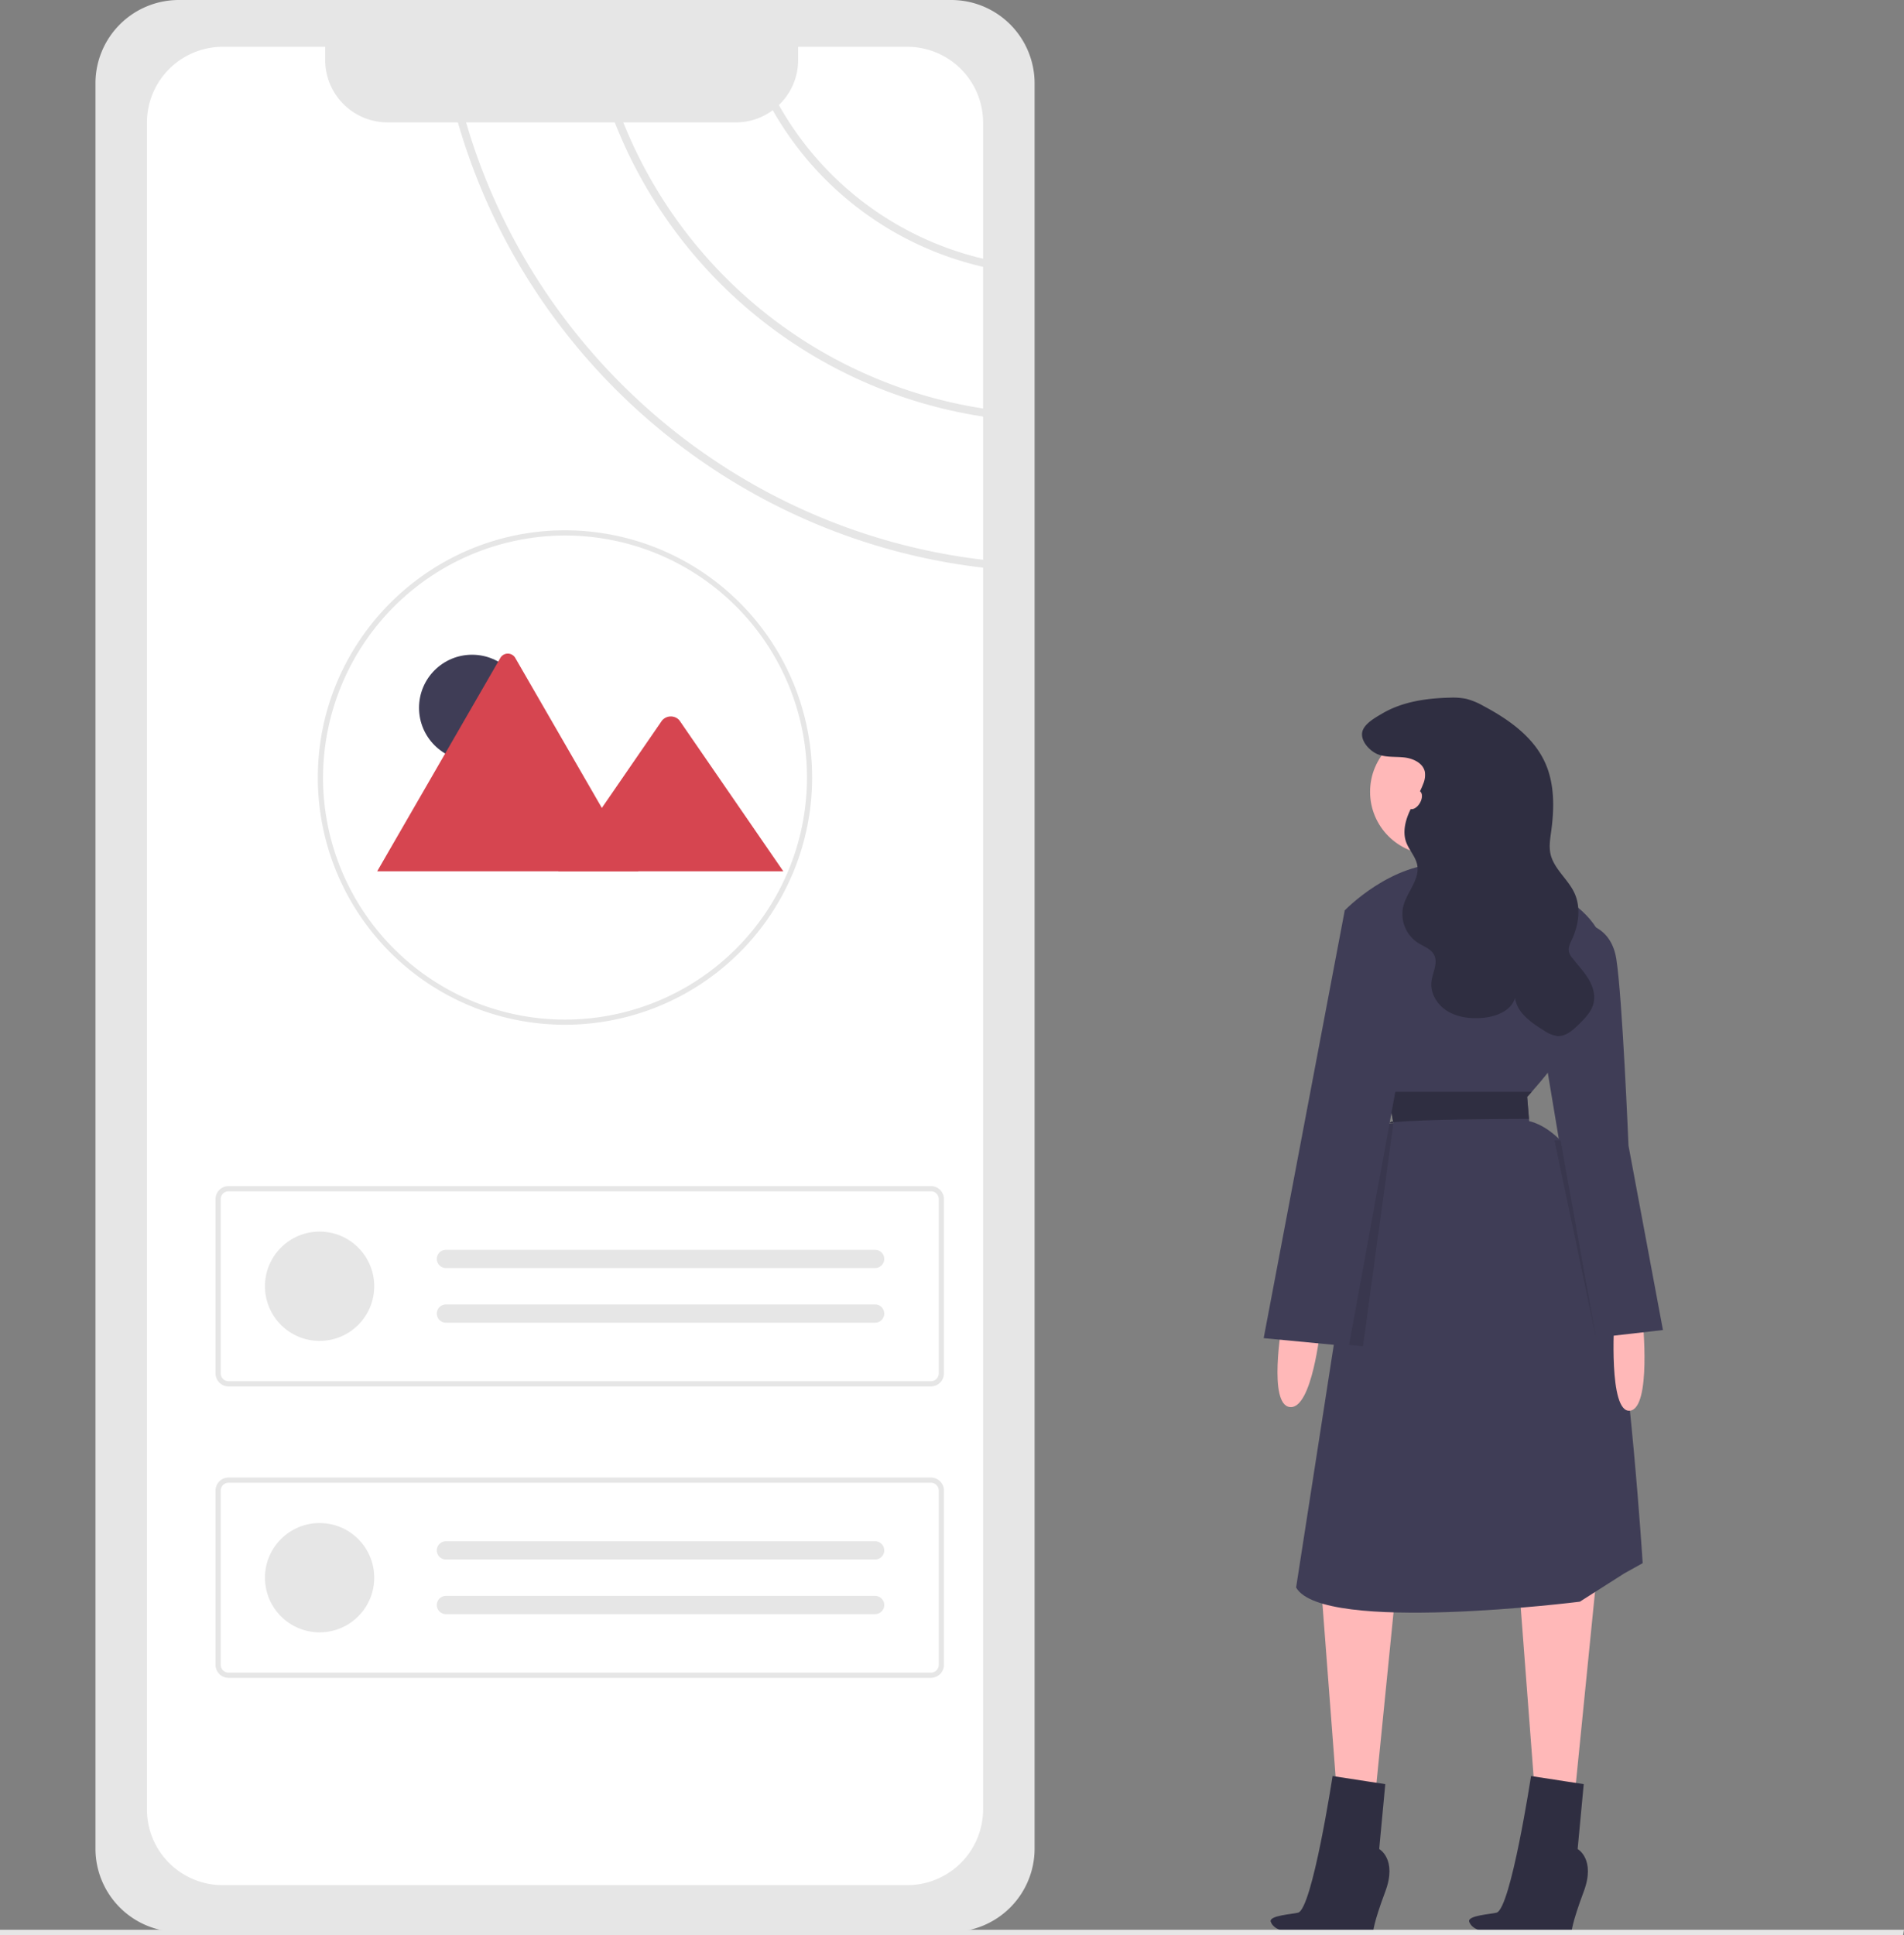 <svg id="f2984ede-f8d1-4e85-9ee9-bcd88991e3aa" data-name="Layer 1" xmlns="http://www.w3.org/2000/svg" width="757.964" height="770.181" viewBox="0 0 757.964 770.181"><rect x="0" y="0" width="757.964" height="770.181" fill="#808080" stroke="none"/><path id="f703e41f-6869-4051-84f1-b06cc43dcd32" data-name="Path 27" d="M731.337,591.816s-5.648,32.272,3.227,33.079,12.1-31.466,12.1-31.466Z" transform="translate(-221.018 -64.909)" fill="#ffb8b8"/><g id="b79840b8-3fb6-4780-be81-3d168e8cfb97" data-name="Group 1"><path id="e5b73bc2-ff54-4e0b-867f-df98be57768f" data-name="Path 20" d="M856.393,694.281l-8.875,88.749-15.329-2.42-6.455-84.715Z" transform="translate(-221.018 -64.909)" fill="#ffb8b8"/><path id="bcea89f5-3f80-48b0-b049-6d6ff8b0c705" data-name="Path 22" d="M777.326,691.053l-8.875,88.749-15.329-2.42-6.454-84.715Z" transform="translate(-221.018 -64.909)" fill="#ffb8b8"/><circle id="a304c62e-30c9-49ee-a242-8c7f48cc10a3" data-name="Ellipse 3" cx="570.427" cy="315.117" r="25.011" fill="#ffb8b8"/><path id="f6e5d0c6-ba37-42a2-8ce2-6c833c70c016" data-name="Path 23" d="M784.588,397.374s6.455,16.943,0,22.591,42.761,5.648,42.761,5.648l-20.171-36.307Z" transform="translate(-221.018 -64.909)" fill="#ffb8b8"/><path id="a5175fa7-511b-47e9-babf-6e6210d865b2" data-name="Path 24" d="M736.985,696.701c10.489,18.557,112.954,5.648,112.954,5.648l17.75-11.3,7.261-4.034s-4.841-77.454-13.716-125.056-31.466-50.829-31.466-50.829l-.081-.936-.726-8.746s.67-.718,1.823-2.017c7.189-8.125,33.007-38.9,28.835-57.687-4.841-21.784-41.147-32.272-62.931-33.079s-40.338,18.561-40.338,18.561l3.147,13.191,13.8,57.808.21,1.21,2.211,12.506c-4.058.25-6.68,1.146-8.367,2.251-3.687,2.4-2.929,5.817-2.929,5.817l-12.352,79.584Z" transform="translate(-221.018 -64.909)" fill="#3f3d56"/><path id="a4f8f8bf-f932-4fec-85e1-3393da2cceda" data-name="Path 25" d="M874.95,590.202s3.566,35.171-5.075,36.142-6.221-36.142-6.221-36.142Z" transform="translate(-221.018 -64.909)" fill="#ffb8b8"/><path id="fe39a8a8-9903-4d06-b81d-c1f2cddb7b1d" data-name="Path 26" d="M848.325,432.069s13.716-.807,16.136,14.523,4.841,74.227,4.841,74.227l13.716,73.42-28.238,3.227-18.557-111.34Z" transform="translate(-221.018 -64.909)" fill="#3f3d56"/><path id="b00fd6b7-6568-4cbc-9cdf-716de0b59ad6" data-name="Path 28" d="M798.079,342.575a27.284,27.284,0,0,1,6.6.446,27.8,27.8,0,0,1,6.825,2.816c10,5.307,19.876,12.223,24.567,22.522,3.852,8.456,3.719,18.184,2.461,27.39-.4,2.962-.916,5.991-.291,8.914,1.287,6.016,6.965,10.058,9.543,15.644,2.645,5.73,1.723,12.592-.922,18.322-.755,1.635-1.667,3.393-1.246,5.145a6.7,6.7,0,0,0,1.343,2.427c2.081,2.706,4.48,5.18,6.27,8.087s2.945,6.41,2.194,9.74c-.775,3.439-3.4,6.109-5.918,8.58-2.36,2.319-5.136,4.8-8.44,4.626a12.032,12.032,0,0,1-5.467-2.232c-5.075-3.138-10.663-7.03-11.459-12.944-1.554,5.291-7.81,7.595-13.312,7.968-4.673.317-9.564-.254-13.567-2.686s-6.916-7.01-6.4-11.666c.4-3.635,2.724-7.413,1.086-10.682-1.243-2.482-4.221-3.421-6.558-4.918a13.694,13.694,0,0,1-5.719-14.532c1.452-5.66,6.6-10.586,5.541-16.333-.625-3.39-3.325-6.023-4.461-9.278-1.355-3.883-.332-8.212,1.356-11.963s4.021-7.2,5.46-11.055a8.868,8.868,0,0,0,.673-4.847c-.726-3.473-4.631-5.3-8.156-5.7s-7.222.053-10.525-1.244c-3.061-1.2-6.832-5.039-6.277-8.654.524-3.408,5.3-6,7.961-7.569C779.245,344.163,788.916,342.777,798.079,342.575Z" transform="translate(-221.018 -64.909)" fill="#2f2e41"/><path id="bb654d13-5a74-4200-9d12-e9906e4e4e9b" data-name="Path 29" d="M829.688,510.199l-.726-8.746s.67-.718,1.823-2.017H773.502l2.211,12.506c-4.058.25,1.283-1.509-.4-.4C789.501,510.328,815.004,510.255,829.688,510.199Z" transform="translate(-221.018 -64.909)" fill="#2f2e41"/><path id="f7d37259-bbb4-4d5e-886e-d45eef8d2548" data-name="Path 30" d="M752.064,599.593l11.546,1.1,12.102-88.752c-4.058.25-6.68,1.146-8.367,2.251-3.687,2.4-2.929,5.817-2.929,5.817Z" transform="translate(-221.018 -64.909)" opacity="0.1" style="isolation:isolate"/><path id="b47cc8c1-5a64-44d0-8de5-cd81eefcd08a" data-name="Path 31" d="M775.712,425.612l-19.363,1.614-32.273,170.237,33.886,3.227,24.2-132.317Z" transform="translate(-221.018 -64.909)" fill="#3f3d56"/><path id="fabb5f73-938f-4c7a-a0a9-31c10efb8254" data-name="Path 32" d="M839.854,518.799l16.54,78.664-14.122-78.664Z" transform="translate(-221.018 -64.909)" opacity="0.1" style="isolation:isolate"/><path id="aa147beb-50e4-4d97-8608-be7def9f0427" data-name="Path 33" d="M751.508,771.735l20.977,3.227-2.42,25.818s7.261,4.034,2.42,16.943-4.841,16.136-4.841,16.136l-17.573.764c-6.44-.623-20.965,1.2-23.171-4.883-.915-2.523,8.853-3.048,10.892-3.631C743.439,824.495,751.508,771.735,751.508,771.735Z" transform="translate(-221.018 -64.909)" fill="#2f2e41"/><path id="fd21caaf-45e3-4dd3-8a9a-3b37bcca36f8" data-name="Path 33" d="M830.508,771.735l20.977,3.227-2.42,25.818s7.261,4.034,2.42,16.943-4.841,16.136-4.841,16.136l-17.573.764c-6.44-.623-20.965,1.2-23.171-4.883-.915-2.523,8.853-3.048,10.892-3.631C822.439,824.495,830.508,771.735,830.508,771.735Z" transform="translate(-221.018 -64.909)" fill="#2f2e41"/><ellipse id="a7d56663-aa1c-4a6c-8e3f-9dca320681cd" data-name="Ellipse 4" cx="784.183" cy="383.255" rx="4.034" ry="2.42" transform="translate(-160.835 805.841) rotate(-60)" fill="#ffb8b8"/></g><path id="f0c35190-96e9-4e00-852a-d0e477864b9b" data-name="Path 57" d="M978.587,835.091H221.018v-2.181H978.982Z" transform="translate(-221.018 -64.909)" fill="#e6e6e6"/><g id="b27415e1-f145-4e59-a9aa-570eb8a339dc" data-name="Group 2"><path id="ada06b65-82c5-4992-a085-c73fb2937f2d" data-name="Path 34" d="M292.158,64.91a33.177,33.177,0,0,0-33.14,33.14v702.6a33.178,33.178,0,0,0,33.14,33.14h307.58a33.178,33.178,0,0,0,33.14-33.14v-702.6a33.178,33.178,0,0,0-33.14-33.14Z" transform="translate(-221.018 -64.909)" fill="#e6e6e6"/><path id="febd74e4-33db-45d6-b8ab-c00e9a296a2e" data-name="Path 35" d="M612.375,227.485v-56.38a129.709,129.709,0,0,1-83.739-62.333h0a24.637,24.637,0,0,1-14.727,4.847H469.143A184.91,184.91,0,0,0,612.375,227.485Z" transform="translate(-221.018 -64.909)" fill="#fff"/><path id="a0ddc80f-6ada-4061-858e-b3e40bd96c56" data-name="Path 36" d="M612.379,167.874v-54.157a30.159,30.159,0,0,0-30.146-30.172c-.009,0-.018,0-.027,0h-43.46v5.23a24.769,24.769,0,0,1-7.662,17.946,126.655,126.655,0,0,0,81.3,61.153Z" transform="translate(-221.018 -64.909)" fill="#fff"/><path id="b10cdbf4-c17b-4b66-9d0a-bceeab2c2636" data-name="Path 37" d="M403.297,113.617H375.303a24.842,24.842,0,0,1-24.834-24.845v-5.23H309.686a30.166,30.166,0,0,0-30.168,30.164v671.299a30.115,30.115,0,0,0,30.083,30.147q.042 0.0.085,0H582.21a29.369,29.369,0,0,0,3.718-.228,30.185,30.185,0,0,0,26.45-29.919v-494.172C513.26,279.348,430.669,208.626,403.297,113.617Z" transform="translate(-221.018 -64.909)" fill="#fff"/><path id="ea2a8ad0-45a1-4899-9d1f-c22af58d9fc1" data-name="Path 38" d="M465.746,113.62H406.57c27.238,93.246,108.409,162.622,205.808,174.055v-56.98A188.14,188.14,0,0,1,465.746,113.62Z" transform="translate(-221.018 -64.909)" fill="#fff"/><path id="a67c714c-e7bc-4852-ac39-85fe8f1c907e" data-name="Path 39" d="M591.618,616.67H311.999a5.184,5.184,0,0,1-5.178-5.178v-69.361a5.184,5.184,0,0,1,5.178-5.178H591.618a5.184,5.184,0,0,1,5.178,5.178v69.362A5.184,5.184,0,0,1,591.618,616.67Zm-279.619-77.646a3.11,3.11,0,0,0-3.107,3.107v69.362a3.11,3.11,0,0,0,3.107,3.107H591.618a3.11,3.11,0,0,0,3.107-3.107v-69.362a3.11,3.11,0,0,0-3.107-3.107Z" transform="translate(-221.018 -64.909)" fill="#e6e6e6"/><circle id="a52b9dbc-1dfa-4d14-ab9a-65b61214f147" data-name="Ellipse 5" cx="127.227" cy="511.902" r="21.748" fill="#e6e6e6"/><path id="a7e6fe8d-35dc-4a9b-8b70-ac411bb27273" data-name="Path 40" d="M398.473,562.314a3.625,3.625,0,0,0,0,7.249H569.351a3.625,3.625,0,0,0,.119-7.249q-.06-.001-.119,0Z" transform="translate(-221.018 -64.909)" fill="#e6e6e6"/><path id="e9e08231-5fe6-4cfe-a5ae-bfaf205fb0e0" data-name="Path 41" d="M398.473,584.062a3.625,3.625,0,0,0,0,7.249H569.351a3.625,3.625,0,0,0,.119-7.249q-.06-.001-.119,0Z" transform="translate(-221.018 -64.909)" fill="#e6e6e6"/><path id="e0a912af-fb75-4db9-a4bf-409833606e9b" data-name="Path 42" d="M591.618,732.66H311.999a5.184,5.184,0,0,1-5.178-5.178v-69.361a5.184,5.184,0,0,1,5.178-5.178H591.618a5.184,5.184,0,0,1,5.178,5.178v69.362A5.184,5.184,0,0,1,591.618,732.66Zm-279.619-77.646a3.11,3.11,0,0,0-3.107,3.107v69.362a3.11,3.11,0,0,0,3.107,3.107H591.618a3.11,3.11,0,0,0,3.107-3.107v-69.362a3.11,3.11,0,0,0-3.107-3.107Z" transform="translate(-221.018 -64.909)" fill="#e6e6e6"/><circle id="b376da4f-5636-4a92-ba9f-0614b49932dc" data-name="Ellipse 6" cx="127.227" cy="627.892" r="21.748" fill="#e6e6e6"/><path id="ef3bd58e-15a3-43ff-a946-b021a3d34aef" data-name="Path 43" d="M398.473,678.304a3.625,3.625,0,0,0,0,7.249H569.351a3.625,3.625,0,0,0,.119-7.249q-.06-.001-.119,0Z" transform="translate(-221.018 -64.909)" fill="#e6e6e6"/><path id="ab8650a8-a3d4-47c7-9658-bcadc924409c" data-name="Path 44" d="M398.473,700.052a3.625,3.625,0,0,0,0,7.249H569.351a3.625,3.625,0,0,0,.119-7.249q-.06-.001-.119,0Z" transform="translate(-221.018 -64.909)" fill="#e6e6e6"/><path id="e9790f2f-96f1-4f12-9c3d-0f700170833e" data-name="Path 45" d="M445.924,472.736a98.343,98.343,0,0,1-98.384-98.302v-.082c0-.206,0-.423.012-.629.3-53.879,44.432-97.756,98.372-97.756a98.384,98.384,0,0,1,.022,196.768H445.924Zm0-194.7a96.519,96.519,0,0,0-96.3,95.749c-.011.22-.011.4-.011.564a96.325,96.325,0,1,0,96.337-96.313Z" transform="translate(-221.018 -64.909)" fill="#e6e6e6"/><circle id="e89c32d8-4b45-4e69-8fc8-dc3b9b2560cf" data-name="Ellipse 7" cx="187.929" cy="281.688" r="21.117" fill="#3f3d56"/><path id="eb6506ad-3e1b-450c-9b9c-2efc6ee874e1" data-name="Path 63" d="M475.167,411.67H371.575a2.119,2.119,0,0,1-.387-.031l48.997-84.864a3.43,3.43,0,0,1,5.971,0l32.881,56.951,1.575,2.725Z" transform="translate(-221.018 -64.909)" fill="#d64550"/><path id="bd5f323f-05a6-4850-9063-7577efdef007" data-name="Path 65" d="M532.845,411.67h-89.6l17.362-25.22,1.249-1.817,22.625-32.866a4.578,4.578,0,0,1,6.8-.406,4.087,4.087,0,0,1,.326.406Z" transform="translate(-221.018 -64.909)" fill="#d64550"/></g></svg>